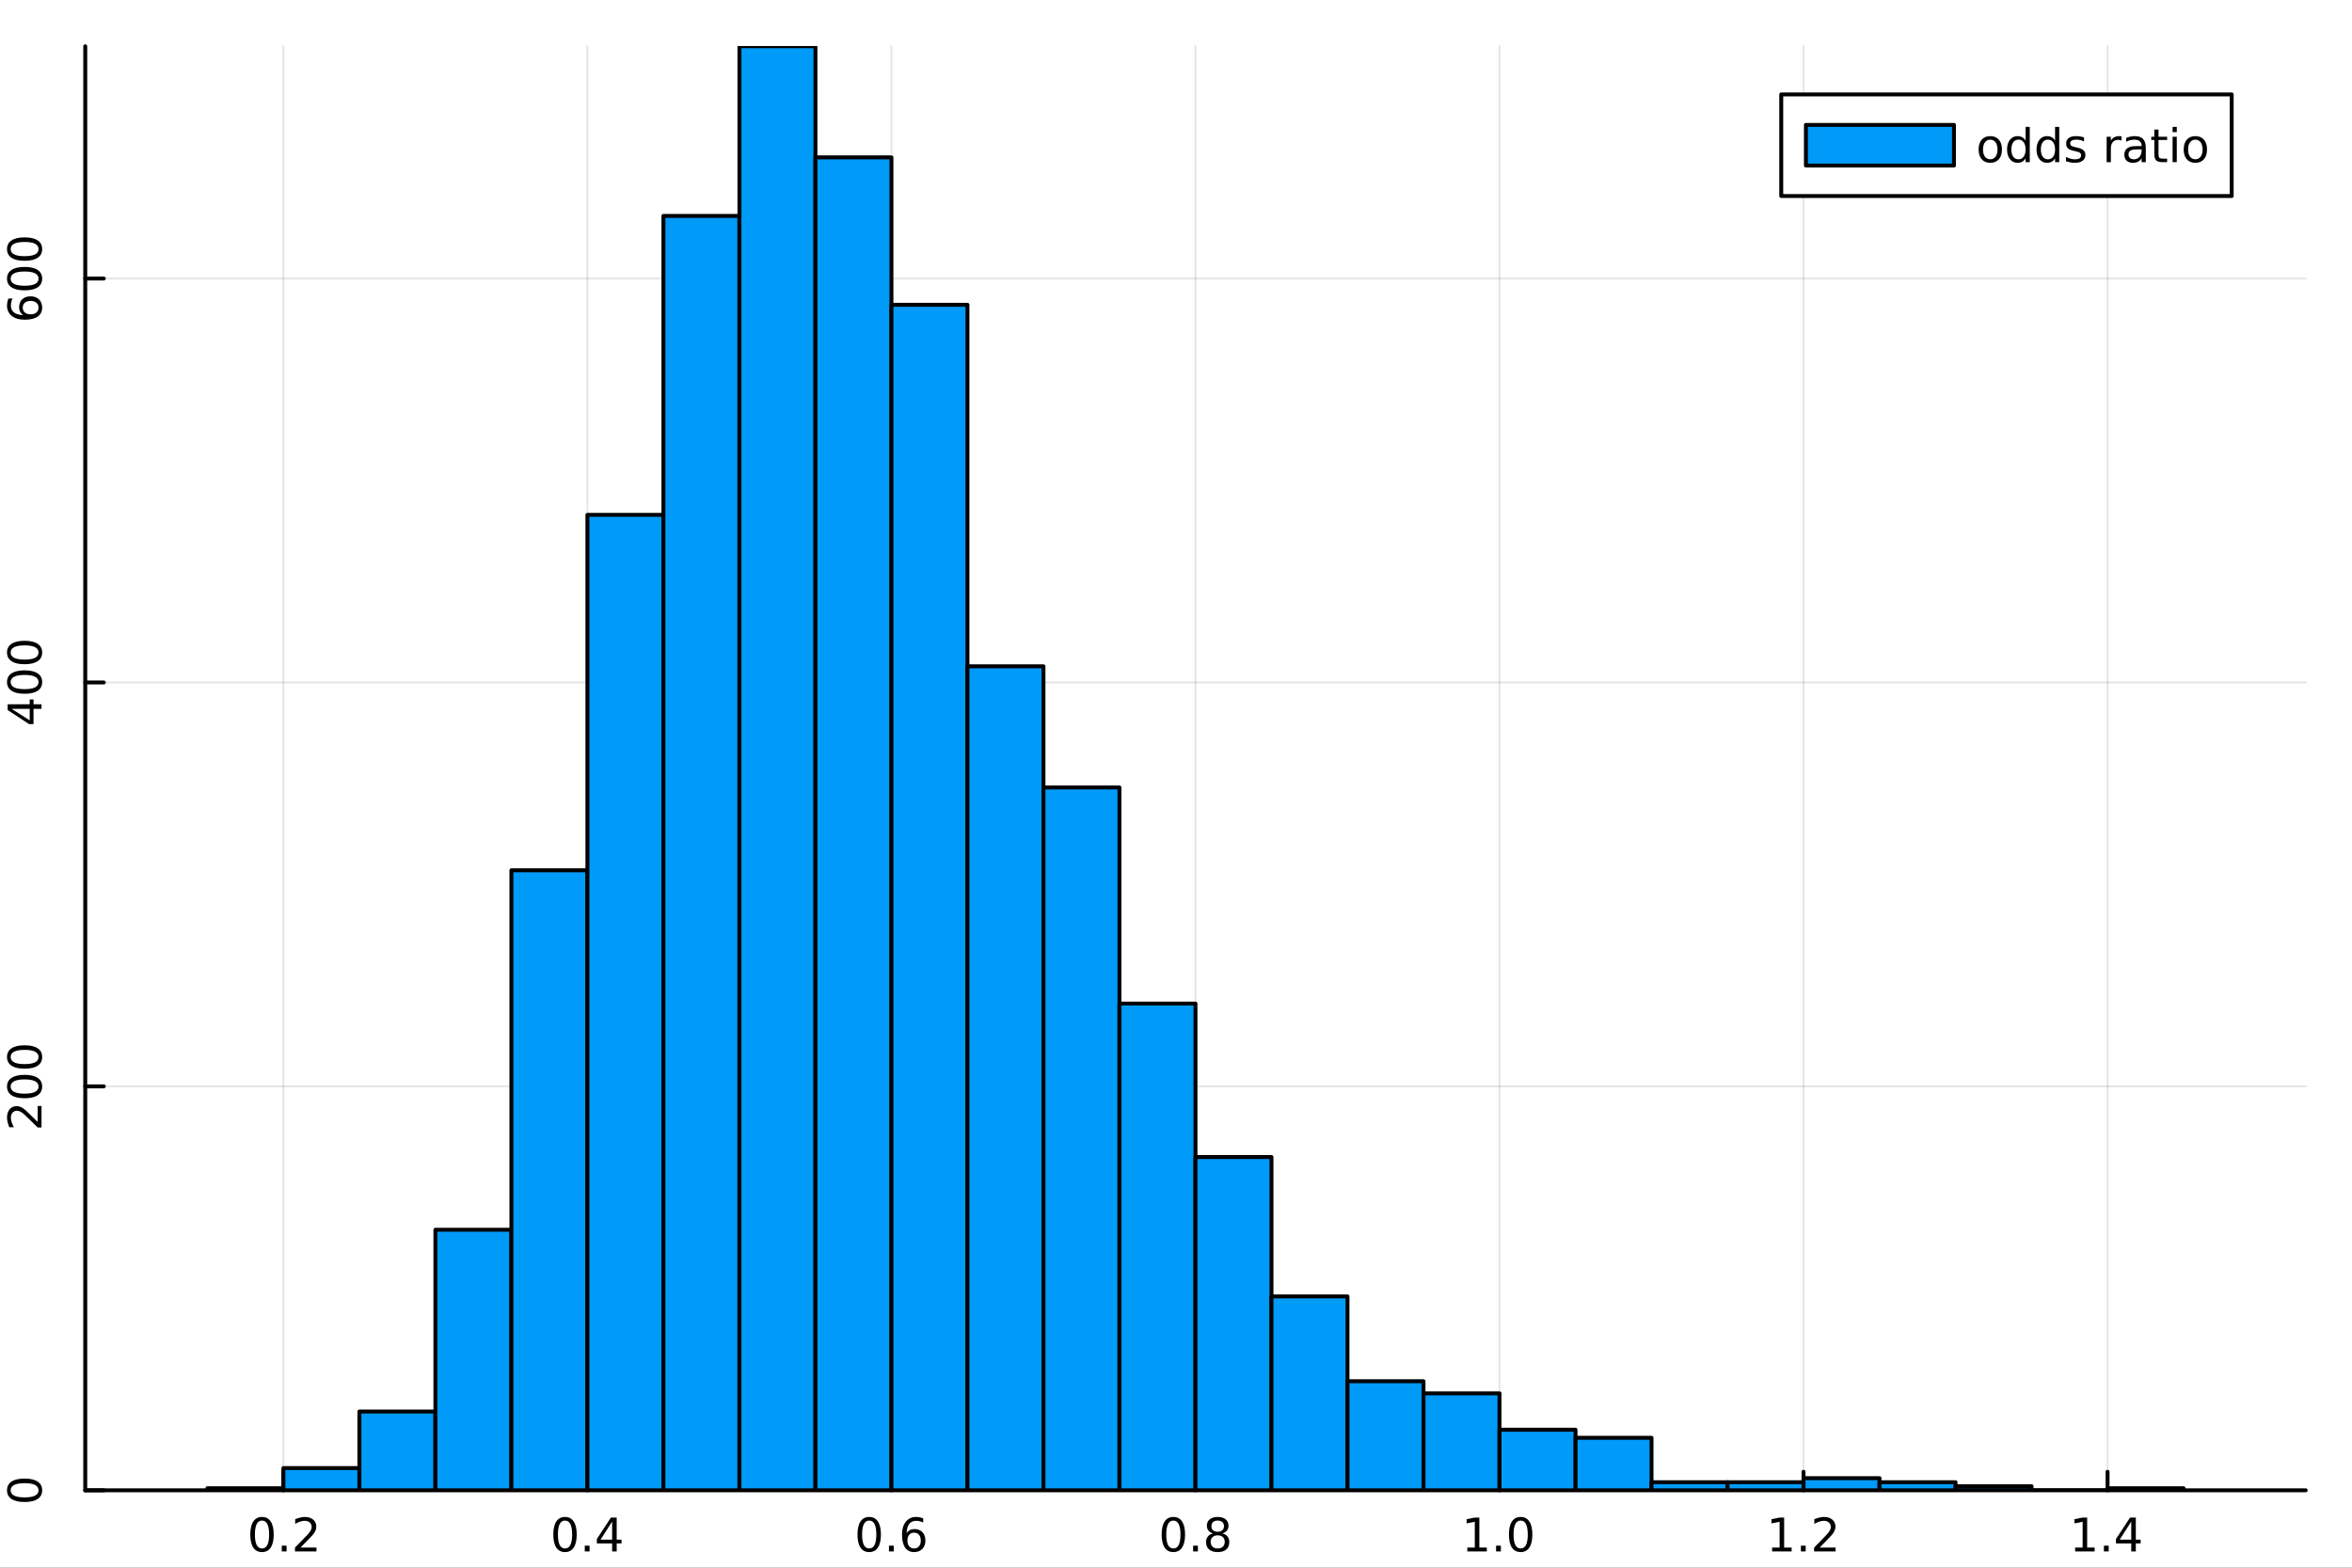 <?xml version="1.0" encoding="utf-8"?>
<svg xmlns="http://www.w3.org/2000/svg" xmlns:xlink="http://www.w3.org/1999/xlink" width="600" height="400" viewBox="0 0 2400 1600">
<rect x="0" y="0" width="2400" height="1600" fill="#333333" stroke="none"/>
<defs>
  <clipPath id="clip510">
    <rect x="0" y="0" width="2400" height="1600"/>
  </clipPath>
</defs>
<path clip-path="url(#clip510)" d="M0 1600 L2400 1600 L2400 0 L0 0  Z" fill="#ffffff" fill-rule="evenodd" fill-opacity="1"/>
<defs>
  <clipPath id="clip511">
    <rect x="480" y="0" width="1681" height="1600"/>
  </clipPath>
</defs>
<path clip-path="url(#clip510)" d="M86.992 1521.01 L2352.76 1521.01 L2352.76 47.244 L86.992 47.244  Z" fill="#ffffff" fill-rule="evenodd" fill-opacity="1"/>
<defs>
  <clipPath id="clip512">
    <rect x="86" y="47" width="2267" height="1475"/>
  </clipPath>
</defs>
<polyline clip-path="url(#clip512)" style="stroke:#000000; stroke-linecap:round; stroke-linejoin:round; stroke-width:2; stroke-opacity:0.1; fill:none" points="289.172,1521.01 289.172,47.244 "/>
<polyline clip-path="url(#clip512)" style="stroke:#000000; stroke-linecap:round; stroke-linejoin:round; stroke-width:2; stroke-opacity:0.1; fill:none" points="599.406,1521.01 599.406,47.244 "/>
<polyline clip-path="url(#clip512)" style="stroke:#000000; stroke-linecap:round; stroke-linejoin:round; stroke-width:2; stroke-opacity:0.1; fill:none" points="909.64,1521.01 909.64,47.244 "/>
<polyline clip-path="url(#clip512)" style="stroke:#000000; stroke-linecap:round; stroke-linejoin:round; stroke-width:2; stroke-opacity:0.1; fill:none" points="1219.87,1521.01 1219.87,47.244 "/>
<polyline clip-path="url(#clip512)" style="stroke:#000000; stroke-linecap:round; stroke-linejoin:round; stroke-width:2; stroke-opacity:0.1; fill:none" points="1530.11,1521.01 1530.11,47.244 "/>
<polyline clip-path="url(#clip512)" style="stroke:#000000; stroke-linecap:round; stroke-linejoin:round; stroke-width:2; stroke-opacity:0.1; fill:none" points="1840.34,1521.01 1840.34,47.244 "/>
<polyline clip-path="url(#clip512)" style="stroke:#000000; stroke-linecap:round; stroke-linejoin:round; stroke-width:2; stroke-opacity:0.1; fill:none" points="2150.58,1521.01 2150.58,47.244 "/>
<polyline clip-path="url(#clip510)" style="stroke:#000000; stroke-linecap:round; stroke-linejoin:round; stroke-width:4; stroke-opacity:1; fill:none" points="86.992,1521.01 2352.76,1521.01 "/>
<polyline clip-path="url(#clip510)" style="stroke:#000000; stroke-linecap:round; stroke-linejoin:round; stroke-width:4; stroke-opacity:1; fill:none" points="289.172,1521.01 289.172,1502.11 "/>
<polyline clip-path="url(#clip510)" style="stroke:#000000; stroke-linecap:round; stroke-linejoin:round; stroke-width:4; stroke-opacity:1; fill:none" points="599.406,1521.01 599.406,1502.11 "/>
<polyline clip-path="url(#clip510)" style="stroke:#000000; stroke-linecap:round; stroke-linejoin:round; stroke-width:4; stroke-opacity:1; fill:none" points="909.64,1521.01 909.64,1502.11 "/>
<polyline clip-path="url(#clip510)" style="stroke:#000000; stroke-linecap:round; stroke-linejoin:round; stroke-width:4; stroke-opacity:1; fill:none" points="1219.87,1521.01 1219.87,1502.11 "/>
<polyline clip-path="url(#clip510)" style="stroke:#000000; stroke-linecap:round; stroke-linejoin:round; stroke-width:4; stroke-opacity:1; fill:none" points="1530.11,1521.01 1530.11,1502.11 "/>
<polyline clip-path="url(#clip510)" style="stroke:#000000; stroke-linecap:round; stroke-linejoin:round; stroke-width:4; stroke-opacity:1; fill:none" points="1840.34,1521.01 1840.34,1502.11 "/>
<polyline clip-path="url(#clip510)" style="stroke:#000000; stroke-linecap:round; stroke-linejoin:round; stroke-width:4; stroke-opacity:1; fill:none" points="2150.58,1521.01 2150.58,1502.11 "/>
<path clip-path="url(#clip510)" d="M267.355 1551.93 Q263.744 1551.93 261.915 1555.49 Q260.109 1559.03 260.109 1566.16 Q260.109 1573.27 261.915 1576.83 Q263.744 1580.38 267.355 1580.38 Q270.989 1580.38 272.794 1576.83 Q274.623 1573.27 274.623 1566.16 Q274.623 1559.03 272.794 1555.49 Q270.989 1551.93 267.355 1551.93 M267.355 1548.22 Q273.165 1548.22 276.22 1552.83 Q279.299 1557.41 279.299 1566.16 Q279.299 1574.89 276.22 1579.5 Q273.165 1584.08 267.355 1584.08 Q261.545 1584.08 258.466 1579.5 Q255.41 1574.89 255.41 1566.16 Q255.41 1557.41 258.466 1552.83 Q261.545 1548.22 267.355 1548.22 Z" fill="#000000" fill-rule="nonzero" fill-opacity="1" /><path clip-path="url(#clip510)" d="M287.517 1577.53 L292.401 1577.53 L292.401 1583.41 L287.517 1583.41 L287.517 1577.53 Z" fill="#000000" fill-rule="nonzero" fill-opacity="1" /><path clip-path="url(#clip510)" d="M306.614 1579.47 L322.933 1579.47 L322.933 1583.41 L300.989 1583.41 L300.989 1579.47 Q303.651 1576.72 308.234 1572.09 Q312.841 1567.44 314.021 1566.09 Q316.266 1563.57 317.146 1561.83 Q318.049 1560.07 318.049 1558.38 Q318.049 1555.63 316.104 1553.89 Q314.183 1552.16 311.081 1552.16 Q308.882 1552.16 306.429 1552.92 Q303.998 1553.69 301.22 1555.24 L301.22 1550.51 Q304.044 1549.38 306.498 1548.8 Q308.952 1548.22 310.989 1548.22 Q316.359 1548.22 319.553 1550.91 Q322.748 1553.59 322.748 1558.08 Q322.748 1560.21 321.938 1562.13 Q321.151 1564.03 319.044 1566.63 Q318.466 1567.3 315.364 1570.51 Q312.262 1573.71 306.614 1579.47 Z" fill="#000000" fill-rule="nonzero" fill-opacity="1" /><path clip-path="url(#clip510)" d="M576.547 1551.93 Q572.936 1551.93 571.107 1555.49 Q569.302 1559.03 569.302 1566.16 Q569.302 1573.27 571.107 1576.83 Q572.936 1580.38 576.547 1580.38 Q580.181 1580.38 581.987 1576.83 Q583.816 1573.27 583.816 1566.16 Q583.816 1559.03 581.987 1555.49 Q580.181 1551.93 576.547 1551.93 M576.547 1548.22 Q582.357 1548.22 585.413 1552.83 Q588.492 1557.41 588.492 1566.16 Q588.492 1574.89 585.413 1579.5 Q582.357 1584.08 576.547 1584.08 Q570.737 1584.08 567.658 1579.5 Q564.603 1574.89 564.603 1566.16 Q564.603 1557.41 567.658 1552.83 Q570.737 1548.22 576.547 1548.22 Z" fill="#000000" fill-rule="nonzero" fill-opacity="1" /><path clip-path="url(#clip510)" d="M596.709 1577.53 L601.593 1577.53 L601.593 1583.41 L596.709 1583.41 L596.709 1577.53 Z" fill="#000000" fill-rule="nonzero" fill-opacity="1" /><path clip-path="url(#clip510)" d="M624.626 1552.92 L612.82 1571.37 L624.626 1571.37 L624.626 1552.92 M623.399 1548.85 L629.278 1548.85 L629.278 1571.37 L634.209 1571.37 L634.209 1575.26 L629.278 1575.26 L629.278 1583.41 L624.626 1583.41 L624.626 1575.26 L609.024 1575.26 L609.024 1570.75 L623.399 1548.85 Z" fill="#000000" fill-rule="nonzero" fill-opacity="1" /><path clip-path="url(#clip510)" d="M886.943 1551.93 Q883.332 1551.93 881.503 1555.49 Q879.698 1559.03 879.698 1566.16 Q879.698 1573.27 881.503 1576.83 Q883.332 1580.38 886.943 1580.38 Q890.578 1580.38 892.383 1576.83 Q894.212 1573.27 894.212 1566.16 Q894.212 1559.03 892.383 1555.49 Q890.578 1551.93 886.943 1551.93 M886.943 1548.22 Q892.753 1548.22 895.809 1552.83 Q898.888 1557.41 898.888 1566.16 Q898.888 1574.89 895.809 1579.5 Q892.753 1584.08 886.943 1584.08 Q881.133 1584.08 878.054 1579.5 Q874.999 1574.89 874.999 1566.16 Q874.999 1557.41 878.054 1552.83 Q881.133 1548.22 886.943 1548.22 Z" fill="#000000" fill-rule="nonzero" fill-opacity="1" /><path clip-path="url(#clip510)" d="M907.105 1577.53 L911.989 1577.53 L911.989 1583.41 L907.105 1583.41 L907.105 1577.53 Z" fill="#000000" fill-rule="nonzero" fill-opacity="1" /><path clip-path="url(#clip510)" d="M932.753 1564.26 Q929.605 1564.26 927.753 1566.42 Q925.925 1568.57 925.925 1572.32 Q925.925 1576.05 927.753 1578.22 Q929.605 1580.38 932.753 1580.38 Q935.901 1580.38 937.73 1578.22 Q939.582 1576.05 939.582 1572.32 Q939.582 1568.57 937.73 1566.42 Q935.901 1564.26 932.753 1564.26 M942.036 1549.61 L942.036 1553.87 Q940.276 1553.04 938.471 1552.6 Q936.688 1552.16 934.929 1552.16 Q930.3 1552.16 927.846 1555.28 Q925.415 1558.41 925.068 1564.73 Q926.434 1562.71 928.494 1561.65 Q930.554 1560.56 933.031 1560.56 Q938.239 1560.56 941.249 1563.73 Q944.281 1566.88 944.281 1572.32 Q944.281 1577.64 941.133 1580.86 Q937.985 1584.08 932.753 1584.08 Q926.758 1584.08 923.587 1579.5 Q920.415 1574.89 920.415 1566.16 Q920.415 1557.97 924.304 1553.11 Q928.193 1548.22 934.744 1548.22 Q936.503 1548.22 938.286 1548.57 Q940.091 1548.92 942.036 1549.61 Z" fill="#000000" fill-rule="nonzero" fill-opacity="1" /><path clip-path="url(#clip510)" d="M1197.3 1551.93 Q1193.69 1551.93 1191.86 1555.49 Q1190.06 1559.03 1190.06 1566.16 Q1190.06 1573.27 1191.86 1576.83 Q1193.69 1580.38 1197.3 1580.38 Q1200.94 1580.38 1202.74 1576.83 Q1204.57 1573.27 1204.57 1566.16 Q1204.57 1559.03 1202.74 1555.49 Q1200.94 1551.93 1197.3 1551.93 M1197.3 1548.22 Q1203.11 1548.22 1206.17 1552.83 Q1209.25 1557.41 1209.25 1566.16 Q1209.25 1574.89 1206.17 1579.5 Q1203.11 1584.08 1197.3 1584.08 Q1191.49 1584.08 1188.42 1579.5 Q1185.36 1574.89 1185.36 1566.16 Q1185.36 1557.41 1188.42 1552.83 Q1191.49 1548.22 1197.3 1548.22 Z" fill="#000000" fill-rule="nonzero" fill-opacity="1" /><path clip-path="url(#clip510)" d="M1217.47 1577.53 L1222.35 1577.53 L1222.35 1583.41 L1217.47 1583.41 L1217.47 1577.53 Z" fill="#000000" fill-rule="nonzero" fill-opacity="1" /><path clip-path="url(#clip510)" d="M1242.54 1567 Q1239.2 1567 1237.28 1568.78 Q1235.38 1570.56 1235.38 1573.69 Q1235.38 1576.81 1237.28 1578.59 Q1239.2 1580.38 1242.54 1580.38 Q1245.87 1580.38 1247.79 1578.59 Q1249.71 1576.79 1249.71 1573.69 Q1249.71 1570.56 1247.79 1568.78 Q1245.89 1567 1242.54 1567 M1237.86 1565.01 Q1234.85 1564.26 1233.16 1562.2 Q1231.49 1560.14 1231.49 1557.18 Q1231.49 1553.04 1234.43 1550.63 Q1237.4 1548.22 1242.54 1548.22 Q1247.7 1548.22 1250.64 1550.63 Q1253.58 1553.04 1253.58 1557.18 Q1253.58 1560.14 1251.89 1562.2 Q1250.22 1564.26 1247.23 1565.01 Q1250.61 1565.79 1252.49 1568.08 Q1254.39 1570.38 1254.39 1573.69 Q1254.39 1578.71 1251.31 1581.39 Q1248.25 1584.08 1242.54 1584.08 Q1236.82 1584.08 1233.74 1581.39 Q1230.68 1578.71 1230.68 1573.69 Q1230.68 1570.38 1232.58 1568.08 Q1234.48 1565.79 1237.86 1565.01 M1236.15 1557.62 Q1236.15 1560.31 1237.81 1561.81 Q1239.5 1563.32 1242.54 1563.32 Q1245.55 1563.32 1247.23 1561.81 Q1248.95 1560.31 1248.95 1557.62 Q1248.95 1554.94 1247.23 1553.43 Q1245.55 1551.93 1242.54 1551.93 Q1239.5 1551.93 1237.81 1553.43 Q1236.15 1554.94 1236.15 1557.62 Z" fill="#000000" fill-rule="nonzero" fill-opacity="1" /><path clip-path="url(#clip510)" d="M1497.26 1579.47 L1504.9 1579.47 L1504.9 1553.11 L1496.59 1554.77 L1496.59 1550.51 L1504.85 1548.85 L1509.53 1548.85 L1509.53 1579.47 L1517.17 1579.47 L1517.17 1583.41 L1497.26 1583.41 L1497.26 1579.47 Z" fill="#000000" fill-rule="nonzero" fill-opacity="1" /><path clip-path="url(#clip510)" d="M1526.61 1577.53 L1531.5 1577.53 L1531.5 1583.41 L1526.61 1583.41 L1526.61 1577.53 Z" fill="#000000" fill-rule="nonzero" fill-opacity="1" /><path clip-path="url(#clip510)" d="M1551.68 1551.93 Q1548.07 1551.93 1546.24 1555.49 Q1544.44 1559.03 1544.44 1566.16 Q1544.44 1573.27 1546.24 1576.83 Q1548.07 1580.38 1551.68 1580.38 Q1555.32 1580.38 1557.12 1576.83 Q1558.95 1573.27 1558.95 1566.16 Q1558.95 1559.03 1557.12 1555.49 Q1555.32 1551.93 1551.68 1551.93 M1551.68 1548.22 Q1557.49 1548.22 1560.55 1552.83 Q1563.63 1557.41 1563.63 1566.16 Q1563.63 1574.89 1560.55 1579.5 Q1557.49 1584.08 1551.68 1584.08 Q1545.87 1584.08 1542.79 1579.5 Q1539.74 1574.89 1539.74 1566.16 Q1539.74 1557.41 1542.79 1552.83 Q1545.87 1548.22 1551.68 1548.22 Z" fill="#000000" fill-rule="nonzero" fill-opacity="1" /><path clip-path="url(#clip510)" d="M1808.29 1579.47 L1815.93 1579.47 L1815.93 1553.11 L1807.62 1554.77 L1807.62 1550.51 L1815.89 1548.85 L1820.56 1548.85 L1820.56 1579.47 L1828.2 1579.47 L1828.2 1583.41 L1808.29 1583.41 L1808.29 1579.47 Z" fill="#000000" fill-rule="nonzero" fill-opacity="1" /><path clip-path="url(#clip510)" d="M1837.65 1577.53 L1842.53 1577.53 L1842.53 1583.41 L1837.65 1583.41 L1837.65 1577.53 Z" fill="#000000" fill-rule="nonzero" fill-opacity="1" /><path clip-path="url(#clip510)" d="M1856.74 1579.47 L1873.06 1579.47 L1873.06 1583.41 L1851.12 1583.41 L1851.12 1579.47 Q1853.78 1576.72 1858.36 1572.09 Q1862.97 1567.44 1864.15 1566.09 Q1866.4 1563.57 1867.27 1561.83 Q1868.18 1560.07 1868.18 1558.38 Q1868.18 1555.63 1866.23 1553.89 Q1864.31 1552.16 1861.21 1552.16 Q1859.01 1552.16 1856.56 1552.92 Q1854.13 1553.69 1851.35 1555.24 L1851.35 1550.51 Q1854.17 1549.38 1856.63 1548.8 Q1859.08 1548.22 1861.12 1548.22 Q1866.49 1548.22 1869.68 1550.91 Q1872.88 1553.59 1872.88 1558.08 Q1872.88 1560.21 1872.07 1562.13 Q1871.28 1564.03 1869.17 1566.63 Q1868.59 1567.3 1865.49 1570.51 Q1862.39 1573.71 1856.74 1579.47 Z" fill="#000000" fill-rule="nonzero" fill-opacity="1" /><path clip-path="url(#clip510)" d="M2117.49 1579.47 L2125.13 1579.47 L2125.13 1553.11 L2116.81 1554.77 L2116.81 1550.51 L2125.08 1548.85 L2129.75 1548.85 L2129.75 1579.47 L2137.39 1579.47 L2137.39 1583.41 L2117.49 1583.41 L2117.49 1579.47 Z" fill="#000000" fill-rule="nonzero" fill-opacity="1" /><path clip-path="url(#clip510)" d="M2146.84 1577.53 L2151.72 1577.53 L2151.72 1583.41 L2146.84 1583.41 L2146.84 1577.53 Z" fill="#000000" fill-rule="nonzero" fill-opacity="1" /><path clip-path="url(#clip510)" d="M2174.75 1552.92 L2162.95 1571.37 L2174.75 1571.37 L2174.75 1552.92 M2173.53 1548.85 L2179.41 1548.85 L2179.41 1571.37 L2184.34 1571.37 L2184.34 1575.26 L2179.41 1575.26 L2179.41 1583.41 L2174.75 1583.41 L2174.75 1575.26 L2159.15 1575.26 L2159.15 1570.75 L2173.53 1548.85 Z" fill="#000000" fill-rule="nonzero" fill-opacity="1" /><polyline clip-path="url(#clip512)" style="stroke:#000000; stroke-linecap:round; stroke-linejoin:round; stroke-width:2; stroke-opacity:0.1; fill:none" points="86.992,1521.01 2352.76,1521.01 "/>
<polyline clip-path="url(#clip512)" style="stroke:#000000; stroke-linecap:round; stroke-linejoin:round; stroke-width:2; stroke-opacity:0.1; fill:none" points="86.992,1108.77 2352.76,1108.77 "/>
<polyline clip-path="url(#clip512)" style="stroke:#000000; stroke-linecap:round; stroke-linejoin:round; stroke-width:2; stroke-opacity:0.1; fill:none" points="86.992,696.525 2352.76,696.525 "/>
<polyline clip-path="url(#clip512)" style="stroke:#000000; stroke-linecap:round; stroke-linejoin:round; stroke-width:2; stroke-opacity:0.1; fill:none" points="86.992,284.283 2352.76,284.283 "/>
<polyline clip-path="url(#clip510)" style="stroke:#000000; stroke-linecap:round; stroke-linejoin:round; stroke-width:4; stroke-opacity:1; fill:none" points="86.992,1521.01 86.992,47.244 "/>
<polyline clip-path="url(#clip510)" style="stroke:#000000; stroke-linecap:round; stroke-linejoin:round; stroke-width:4; stroke-opacity:1; fill:none" points="86.992,1521.01 105.89,1521.01 "/>
<polyline clip-path="url(#clip510)" style="stroke:#000000; stroke-linecap:round; stroke-linejoin:round; stroke-width:4; stroke-opacity:1; fill:none" points="86.992,1108.77 105.89,1108.77 "/>
<polyline clip-path="url(#clip510)" style="stroke:#000000; stroke-linecap:round; stroke-linejoin:round; stroke-width:4; stroke-opacity:1; fill:none" points="86.992,696.525 105.89,696.525 "/>
<polyline clip-path="url(#clip510)" style="stroke:#000000; stroke-linecap:round; stroke-linejoin:round; stroke-width:4; stroke-opacity:1; fill:none" points="86.992,284.283 105.89,284.283 "/>
<path clip-path="url(#clip510)" d="M10.871 1521.01 Q10.871 1524.62 14.436 1526.45 Q17.977 1528.25 25.107 1528.25 Q32.213 1528.25 35.778 1526.45 Q39.32 1524.62 39.32 1521.01 Q39.32 1517.37 35.778 1515.57 Q32.213 1513.74 25.107 1513.74 Q17.977 1513.74 14.436 1515.57 Q10.871 1517.37 10.871 1521.01 M7.167 1521.01 Q7.167 1515.2 11.774 1512.14 Q16.357 1509.06 25.107 1509.06 Q33.834 1509.06 38.44 1512.14 Q43.023 1515.2 43.023 1521.01 Q43.023 1526.82 38.44 1529.9 Q33.834 1532.95 25.107 1532.95 Q16.357 1532.95 11.774 1529.9 Q7.167 1526.82 7.167 1521.01 Z" fill="#000000" fill-rule="nonzero" fill-opacity="1" /><path clip-path="url(#clip510)" d="M38.417 1145.07 L38.417 1128.75 L42.352 1128.75 L42.352 1150.7 L38.417 1150.7 Q35.662 1148.04 31.033 1143.45 Q26.38 1138.85 25.037 1137.67 Q22.514 1135.42 20.778 1134.54 Q19.019 1133.64 17.329 1133.64 Q14.575 1133.64 12.838 1135.58 Q11.102 1137.5 11.102 1140.61 Q11.102 1142.81 11.866 1145.26 Q12.63 1147.69 14.181 1150.47 L9.459 1150.47 Q8.325 1147.64 7.746 1145.19 Q7.167 1142.74 7.167 1140.7 Q7.167 1135.33 9.852 1132.13 Q12.537 1128.94 17.028 1128.94 Q19.158 1128.94 21.079 1129.75 Q22.977 1130.54 25.57 1132.64 Q26.241 1133.22 29.459 1136.32 Q32.653 1139.43 38.417 1145.07 Z" fill="#000000" fill-rule="nonzero" fill-opacity="1" /><path clip-path="url(#clip510)" d="M10.871 1108.94 Q10.871 1112.55 14.436 1114.38 Q17.977 1116.19 25.107 1116.19 Q32.213 1116.19 35.778 1114.38 Q39.32 1112.55 39.32 1108.94 Q39.32 1105.31 35.778 1103.5 Q32.213 1101.67 25.107 1101.67 Q17.977 1101.67 14.436 1103.5 Q10.871 1105.31 10.871 1108.94 M7.167 1108.94 Q7.167 1103.13 11.774 1100.07 Q16.357 1097 25.107 1097 Q33.834 1097 38.44 1100.07 Q43.023 1103.13 43.023 1108.94 Q43.023 1114.75 38.44 1117.83 Q33.834 1120.88 25.107 1120.88 Q16.357 1120.88 11.774 1117.83 Q7.167 1114.75 7.167 1108.94 Z" fill="#000000" fill-rule="nonzero" fill-opacity="1" /><path clip-path="url(#clip510)" d="M10.871 1078.78 Q10.871 1082.39 14.436 1084.22 Q17.977 1086.02 25.107 1086.02 Q32.213 1086.02 35.778 1084.22 Q39.32 1082.39 39.32 1078.78 Q39.32 1075.14 35.778 1073.34 Q32.213 1071.51 25.107 1071.51 Q17.977 1071.51 14.436 1073.34 Q10.871 1075.14 10.871 1078.78 M7.167 1078.78 Q7.167 1072.97 11.774 1069.91 Q16.357 1066.83 25.107 1066.83 Q33.834 1066.83 38.44 1069.91 Q43.023 1072.97 43.023 1078.78 Q43.023 1084.59 38.44 1087.67 Q33.834 1090.72 25.107 1090.72 Q16.357 1090.72 11.774 1087.67 Q7.167 1084.59 7.167 1078.78 Z" fill="#000000" fill-rule="nonzero" fill-opacity="1" /><path clip-path="url(#clip510)" d="M11.866 723.434 L30.315 735.24 L30.315 723.434 L11.866 723.434 M7.792 724.661 L7.792 718.781 L30.315 718.781 L30.315 713.851 L34.204 713.851 L34.204 718.781 L42.352 718.781 L42.352 723.434 L34.204 723.434 L34.204 739.036 L29.69 739.036 L7.792 724.661 Z" fill="#000000" fill-rule="nonzero" fill-opacity="1" /><path clip-path="url(#clip510)" d="M10.871 696.12 Q10.871 699.731 14.436 701.559 Q17.977 703.365 25.107 703.365 Q32.213 703.365 35.778 701.559 Q39.32 699.731 39.32 696.12 Q39.32 692.485 35.778 690.68 Q32.213 688.851 25.107 688.851 Q17.977 688.851 14.436 690.68 Q10.871 692.485 10.871 696.12 M7.167 696.12 Q7.167 690.309 11.774 687.254 Q16.357 684.175 25.107 684.175 Q33.834 684.175 38.44 687.254 Q43.023 690.309 43.023 696.12 Q43.023 701.93 38.44 705.008 Q33.834 708.064 25.107 708.064 Q16.357 708.064 11.774 705.008 Q7.167 701.93 7.167 696.12 Z" fill="#000000" fill-rule="nonzero" fill-opacity="1" /><path clip-path="url(#clip510)" d="M10.871 665.958 Q10.871 669.569 14.436 671.397 Q17.977 673.203 25.107 673.203 Q32.213 673.203 35.778 671.397 Q39.32 669.569 39.32 665.958 Q39.32 662.323 35.778 660.518 Q32.213 658.689 25.107 658.689 Q17.977 658.689 14.436 660.518 Q10.871 662.323 10.871 665.958 M7.167 665.958 Q7.167 660.148 11.774 657.092 Q16.357 654.013 25.107 654.013 Q33.834 654.013 38.44 657.092 Q43.023 660.148 43.023 665.958 Q43.023 671.768 38.44 674.847 Q33.834 677.902 25.107 677.902 Q16.357 677.902 11.774 674.847 Q7.167 671.768 7.167 665.958 Z" fill="#000000" fill-rule="nonzero" fill-opacity="1" /><path clip-path="url(#clip510)" d="M23.209 313.959 Q23.209 317.107 25.361 318.959 Q27.514 320.787 31.264 320.787 Q34.991 320.787 37.167 318.959 Q39.32 317.107 39.32 313.959 Q39.32 310.811 37.167 308.982 Q34.991 307.13 31.264 307.13 Q27.514 307.13 25.361 308.982 Q23.209 310.811 23.209 313.959 M8.556 304.676 L12.815 304.676 Q11.982 306.436 11.542 308.241 Q11.102 310.024 11.102 311.783 Q11.102 316.412 14.227 318.866 Q17.352 321.297 23.672 321.644 Q21.658 320.278 20.593 318.218 Q19.505 316.158 19.505 313.681 Q19.505 308.473 22.676 305.463 Q25.824 302.431 31.264 302.431 Q36.588 302.431 39.806 305.579 Q43.023 308.727 43.023 313.959 Q43.023 319.954 38.44 323.125 Q33.834 326.297 25.107 326.297 Q16.912 326.297 12.051 322.408 Q7.167 318.519 7.167 311.968 Q7.167 310.209 7.514 308.426 Q7.862 306.621 8.556 304.676 Z" fill="#000000" fill-rule="nonzero" fill-opacity="1" /><path clip-path="url(#clip510)" d="M10.871 284.376 Q10.871 287.987 14.436 289.815 Q17.977 291.621 25.107 291.621 Q32.213 291.621 35.778 289.815 Q39.32 287.987 39.32 284.376 Q39.32 280.741 35.778 278.936 Q32.213 277.107 25.107 277.107 Q17.977 277.107 14.436 278.936 Q10.871 280.741 10.871 284.376 M7.167 284.376 Q7.167 278.565 11.774 275.51 Q16.357 272.431 25.107 272.431 Q33.834 272.431 38.44 275.51 Q43.023 278.565 43.023 284.376 Q43.023 290.186 38.44 293.264 Q33.834 296.32 25.107 296.32 Q16.357 296.32 11.774 293.264 Q7.167 290.186 7.167 284.376 Z" fill="#000000" fill-rule="nonzero" fill-opacity="1" /><path clip-path="url(#clip510)" d="M10.871 254.214 Q10.871 257.825 14.436 259.654 Q17.977 261.459 25.107 261.459 Q32.213 261.459 35.778 259.654 Q39.32 257.825 39.32 254.214 Q39.32 250.58 35.778 248.774 Q32.213 246.945 25.107 246.945 Q17.977 246.945 14.436 248.774 Q10.871 250.58 10.871 254.214 M7.167 254.214 Q7.167 248.404 11.774 245.348 Q16.357 242.269 25.107 242.269 Q33.834 242.269 38.44 245.348 Q43.023 248.404 43.023 254.214 Q43.023 260.024 38.44 263.103 Q33.834 266.158 25.107 266.158 Q16.357 266.158 11.774 263.103 Q7.167 260.024 7.167 254.214 Z" fill="#000000" fill-rule="nonzero" fill-opacity="1" /><path clip-path="url(#clip512)" d="M211.613 1518.95 L211.613 1521.01 L289.172 1521.01 L289.172 1518.95 L211.613 1518.95 L211.613 1518.95  Z" fill="#009af9" fill-rule="evenodd" fill-opacity="1"/>
<polyline clip-path="url(#clip512)" style="stroke:#000000; stroke-linecap:round; stroke-linejoin:round; stroke-width:4; stroke-opacity:1; fill:none" points="211.613,1518.95 211.613,1521.01 289.172,1521.01 289.172,1518.95 211.613,1518.95 "/>
<path clip-path="url(#clip512)" d="M289.172 1498.33 L289.172 1521.01 L366.73 1521.01 L366.73 1498.33 L289.172 1498.33 L289.172 1498.33  Z" fill="#009af9" fill-rule="evenodd" fill-opacity="1"/>
<polyline clip-path="url(#clip512)" style="stroke:#000000; stroke-linecap:round; stroke-linejoin:round; stroke-width:4; stroke-opacity:1; fill:none" points="289.172,1498.33 289.172,1521.01 366.73,1521.01 366.73,1498.33 289.172,1498.33 "/>
<path clip-path="url(#clip512)" d="M366.73 1440.62 L366.73 1521.01 L444.289 1521.01 L444.289 1440.62 L366.73 1440.62 L366.73 1440.62  Z" fill="#009af9" fill-rule="evenodd" fill-opacity="1"/>
<polyline clip-path="url(#clip512)" style="stroke:#000000; stroke-linecap:round; stroke-linejoin:round; stroke-width:4; stroke-opacity:1; fill:none" points="366.73,1440.62 366.73,1521.01 444.289,1521.01 444.289,1440.62 366.73,1440.62 "/>
<path clip-path="url(#clip512)" d="M444.289 1255.11 L444.289 1521.01 L521.847 1521.01 L521.847 1255.11 L444.289 1255.11 L444.289 1255.11  Z" fill="#009af9" fill-rule="evenodd" fill-opacity="1"/>
<polyline clip-path="url(#clip512)" style="stroke:#000000; stroke-linecap:round; stroke-linejoin:round; stroke-width:4; stroke-opacity:1; fill:none" points="444.289,1255.11 444.289,1521.01 521.847,1521.01 521.847,1255.11 444.289,1255.11 "/>
<path clip-path="url(#clip512)" d="M521.847 888.217 L521.847 1521.01 L599.406 1521.01 L599.406 888.217 L521.847 888.217 L521.847 888.217  Z" fill="#009af9" fill-rule="evenodd" fill-opacity="1"/>
<polyline clip-path="url(#clip512)" style="stroke:#000000; stroke-linecap:round; stroke-linejoin:round; stroke-width:4; stroke-opacity:1; fill:none" points="521.847,888.217 521.847,1521.01 599.406,1521.01 599.406,888.217 521.847,888.217 "/>
<path clip-path="url(#clip512)" d="M599.406 525.444 L599.406 1521.01 L676.964 1521.01 L676.964 525.444 L599.406 525.444 L599.406 525.444  Z" fill="#009af9" fill-rule="evenodd" fill-opacity="1"/>
<polyline clip-path="url(#clip512)" style="stroke:#000000; stroke-linecap:round; stroke-linejoin:round; stroke-width:4; stroke-opacity:1; fill:none" points="599.406,525.444 599.406,1521.01 676.964,1521.01 676.964,525.444 599.406,525.444 "/>
<path clip-path="url(#clip512)" d="M676.964 220.386 L676.964 1521.01 L754.523 1521.01 L754.523 220.386 L676.964 220.386 L676.964 220.386  Z" fill="#009af9" fill-rule="evenodd" fill-opacity="1"/>
<polyline clip-path="url(#clip512)" style="stroke:#000000; stroke-linecap:round; stroke-linejoin:round; stroke-width:4; stroke-opacity:1; fill:none" points="676.964,220.386 676.964,1521.01 754.523,1521.01 754.523,220.386 676.964,220.386 "/>
<path clip-path="url(#clip512)" d="M754.523 47.244 L754.523 1521.01 L832.081 1521.01 L832.081 47.244 L754.523 47.244 L754.523 47.244  Z" fill="#009af9" fill-rule="evenodd" fill-opacity="1"/>
<polyline clip-path="url(#clip512)" style="stroke:#000000; stroke-linecap:round; stroke-linejoin:round; stroke-width:4; stroke-opacity:1; fill:none" points="754.523,47.244 754.523,1521.01 832.081,1521.01 832.081,47.244 754.523,47.244 "/>
<path clip-path="url(#clip512)" d="M832.081 160.611 L832.081 1521.01 L909.64 1521.01 L909.64 160.611 L832.081 160.611 L832.081 160.611  Z" fill="#009af9" fill-rule="evenodd" fill-opacity="1"/>
<polyline clip-path="url(#clip512)" style="stroke:#000000; stroke-linecap:round; stroke-linejoin:round; stroke-width:4; stroke-opacity:1; fill:none" points="832.081,160.611 832.081,1521.01 909.64,1521.01 909.64,160.611 832.081,160.611 "/>
<path clip-path="url(#clip512)" d="M909.64 311.079 L909.64 1521.01 L987.198 1521.01 L987.198 311.079 L909.64 311.079 L909.64 311.079  Z" fill="#009af9" fill-rule="evenodd" fill-opacity="1"/>
<polyline clip-path="url(#clip512)" style="stroke:#000000; stroke-linecap:round; stroke-linejoin:round; stroke-width:4; stroke-opacity:1; fill:none" points="909.64,311.079 909.64,1521.01 987.198,1521.01 987.198,311.079 909.64,311.079 "/>
<path clip-path="url(#clip512)" d="M987.198 680.035 L987.198 1521.01 L1064.76 1521.01 L1064.76 680.035 L987.198 680.035 L987.198 680.035  Z" fill="#009af9" fill-rule="evenodd" fill-opacity="1"/>
<polyline clip-path="url(#clip512)" style="stroke:#000000; stroke-linecap:round; stroke-linejoin:round; stroke-width:4; stroke-opacity:1; fill:none" points="987.198,680.035 987.198,1521.01 1064.76,1521.01 1064.76,680.035 987.198,680.035 "/>
<path clip-path="url(#clip512)" d="M1064.76 803.707 L1064.76 1521.01 L1142.32 1521.01 L1142.32 803.707 L1064.76 803.707 L1064.76 803.707  Z" fill="#009af9" fill-rule="evenodd" fill-opacity="1"/>
<polyline clip-path="url(#clip512)" style="stroke:#000000; stroke-linecap:round; stroke-linejoin:round; stroke-width:4; stroke-opacity:1; fill:none" points="1064.76,803.707 1064.76,1521.01 1142.32,1521.01 1142.32,803.707 1064.76,803.707 "/>
<path clip-path="url(#clip512)" d="M1142.32 1024.26 L1142.32 1521.01 L1219.87 1521.01 L1219.87 1024.26 L1142.32 1024.26 L1142.32 1024.26  Z" fill="#009af9" fill-rule="evenodd" fill-opacity="1"/>
<polyline clip-path="url(#clip512)" style="stroke:#000000; stroke-linecap:round; stroke-linejoin:round; stroke-width:4; stroke-opacity:1; fill:none" points="1142.32,1024.26 1142.32,1521.01 1219.87,1521.01 1219.87,1024.26 1142.32,1024.26 "/>
<path clip-path="url(#clip512)" d="M1219.87 1180.91 L1219.87 1521.01 L1297.43 1521.01 L1297.43 1180.91 L1219.87 1180.91 L1219.87 1180.91  Z" fill="#009af9" fill-rule="evenodd" fill-opacity="1"/>
<polyline clip-path="url(#clip512)" style="stroke:#000000; stroke-linecap:round; stroke-linejoin:round; stroke-width:4; stroke-opacity:1; fill:none" points="1219.87,1180.91 1219.87,1521.01 1297.43,1521.01 1297.43,1180.91 1219.87,1180.91 "/>
<path clip-path="url(#clip512)" d="M1297.43 1323.13 L1297.43 1521.01 L1374.99 1521.01 L1374.99 1323.13 L1297.43 1323.13 L1297.43 1323.13  Z" fill="#009af9" fill-rule="evenodd" fill-opacity="1"/>
<polyline clip-path="url(#clip512)" style="stroke:#000000; stroke-linecap:round; stroke-linejoin:round; stroke-width:4; stroke-opacity:1; fill:none" points="1297.43,1323.13 1297.43,1521.01 1374.99,1521.01 1374.99,1323.13 1297.43,1323.13 "/>
<path clip-path="url(#clip512)" d="M1374.99 1409.7 L1374.99 1521.01 L1452.55 1521.01 L1452.55 1409.7 L1374.99 1409.7 L1374.99 1409.7  Z" fill="#009af9" fill-rule="evenodd" fill-opacity="1"/>
<polyline clip-path="url(#clip512)" style="stroke:#000000; stroke-linecap:round; stroke-linejoin:round; stroke-width:4; stroke-opacity:1; fill:none" points="1374.99,1409.7 1374.99,1521.01 1452.55,1521.01 1452.55,1409.7 1374.99,1409.7 "/>
<path clip-path="url(#clip512)" d="M1452.55 1422.07 L1452.55 1521.01 L1530.11 1521.01 L1530.11 1422.07 L1452.55 1422.07 L1452.55 1422.07  Z" fill="#009af9" fill-rule="evenodd" fill-opacity="1"/>
<polyline clip-path="url(#clip512)" style="stroke:#000000; stroke-linecap:round; stroke-linejoin:round; stroke-width:4; stroke-opacity:1; fill:none" points="1452.55,1422.07 1452.55,1521.01 1530.11,1521.01 1530.11,1422.07 1452.55,1422.07 "/>
<path clip-path="url(#clip512)" d="M1530.11 1459.17 L1530.11 1521.01 L1607.67 1521.01 L1607.67 1459.17 L1530.11 1459.17 L1530.11 1459.17  Z" fill="#009af9" fill-rule="evenodd" fill-opacity="1"/>
<polyline clip-path="url(#clip512)" style="stroke:#000000; stroke-linecap:round; stroke-linejoin:round; stroke-width:4; stroke-opacity:1; fill:none" points="1530.11,1459.17 1530.11,1521.01 1607.67,1521.01 1607.67,1459.17 1530.11,1459.17 "/>
<path clip-path="url(#clip512)" d="M1607.67 1467.42 L1607.67 1521.01 L1685.23 1521.01 L1685.23 1467.42 L1607.67 1467.42 L1607.67 1467.42  Z" fill="#009af9" fill-rule="evenodd" fill-opacity="1"/>
<polyline clip-path="url(#clip512)" style="stroke:#000000; stroke-linecap:round; stroke-linejoin:round; stroke-width:4; stroke-opacity:1; fill:none" points="1607.67,1467.42 1607.67,1521.01 1685.23,1521.01 1685.23,1467.42 1607.67,1467.42 "/>
<path clip-path="url(#clip512)" d="M1685.23 1512.76 L1685.23 1521.01 L1762.78 1521.01 L1762.78 1512.76 L1685.23 1512.76 L1685.23 1512.76  Z" fill="#009af9" fill-rule="evenodd" fill-opacity="1"/>
<polyline clip-path="url(#clip512)" style="stroke:#000000; stroke-linecap:round; stroke-linejoin:round; stroke-width:4; stroke-opacity:1; fill:none" points="1685.23,1512.76 1685.23,1521.01 1762.78,1521.01 1762.78,1512.76 1685.23,1512.76 "/>
<path clip-path="url(#clip512)" d="M1762.78 1512.76 L1762.78 1521.01 L1840.34 1521.01 L1840.34 1512.76 L1762.78 1512.76 L1762.78 1512.76  Z" fill="#009af9" fill-rule="evenodd" fill-opacity="1"/>
<polyline clip-path="url(#clip512)" style="stroke:#000000; stroke-linecap:round; stroke-linejoin:round; stroke-width:4; stroke-opacity:1; fill:none" points="1762.78,1512.76 1762.78,1521.01 1840.34,1521.01 1840.34,1512.76 1762.78,1512.76 "/>
<path clip-path="url(#clip512)" d="M1840.34 1508.64 L1840.34 1521.01 L1917.9 1521.01 L1917.9 1508.64 L1840.34 1508.64 L1840.34 1508.64  Z" fill="#009af9" fill-rule="evenodd" fill-opacity="1"/>
<polyline clip-path="url(#clip512)" style="stroke:#000000; stroke-linecap:round; stroke-linejoin:round; stroke-width:4; stroke-opacity:1; fill:none" points="1840.34,1508.64 1840.34,1521.01 1917.9,1521.01 1917.9,1508.64 1840.34,1508.64 "/>
<path clip-path="url(#clip512)" d="M1917.9 1512.76 L1917.9 1521.01 L1995.46 1521.01 L1995.46 1512.76 L1917.9 1512.76 L1917.9 1512.76  Z" fill="#009af9" fill-rule="evenodd" fill-opacity="1"/>
<polyline clip-path="url(#clip512)" style="stroke:#000000; stroke-linecap:round; stroke-linejoin:round; stroke-width:4; stroke-opacity:1; fill:none" points="1917.9,1512.76 1917.9,1521.01 1995.46,1521.01 1995.46,1512.76 1917.9,1512.76 "/>
<path clip-path="url(#clip512)" d="M1995.46 1516.89 L1995.46 1521.01 L2073.02 1521.01 L2073.02 1516.89 L1995.46 1516.89 L1995.46 1516.89  Z" fill="#009af9" fill-rule="evenodd" fill-opacity="1"/>
<polyline clip-path="url(#clip512)" style="stroke:#000000; stroke-linecap:round; stroke-linejoin:round; stroke-width:4; stroke-opacity:1; fill:none" points="1995.46,1516.89 1995.46,1521.01 2073.02,1521.01 2073.02,1516.89 1995.46,1516.89 "/>
<path clip-path="url(#clip512)" d="M2073.02 1521.01 L2073.02 1521.01 L2150.58 1521.01 L2150.58 1521.01 L2073.02 1521.01 L2073.02 1521.01  Z" fill="#009af9" fill-rule="evenodd" fill-opacity="1"/>
<polyline clip-path="url(#clip512)" style="stroke:#000000; stroke-linecap:round; stroke-linejoin:round; stroke-width:4; stroke-opacity:1; fill:none" points="2073.02,1521.01 2073.02,1521.01 2150.58,1521.01 2073.02,1521.01 "/>
<path clip-path="url(#clip512)" d="M2150.58 1518.95 L2150.58 1521.01 L2228.13 1521.01 L2228.13 1518.95 L2150.58 1518.95 L2150.58 1518.95  Z" fill="#009af9" fill-rule="evenodd" fill-opacity="1"/>
<polyline clip-path="url(#clip512)" style="stroke:#000000; stroke-linecap:round; stroke-linejoin:round; stroke-width:4; stroke-opacity:1; fill:none" points="2150.58,1518.95 2150.58,1521.01 2228.13,1521.01 2228.13,1518.95 2150.58,1518.95 "/>
<circle clip-path="url(#clip512)" style="fill:#009af9; stroke:none; fill-opacity:0" cx="250.392" cy="1518.95" r="2"/>
<circle clip-path="url(#clip512)" style="fill:#009af9; stroke:none; fill-opacity:0" cx="327.951" cy="1498.33" r="2"/>
<circle clip-path="url(#clip512)" style="fill:#009af9; stroke:none; fill-opacity:0" cx="405.509" cy="1440.62" r="2"/>
<circle clip-path="url(#clip512)" style="fill:#009af9; stroke:none; fill-opacity:0" cx="483.068" cy="1255.11" r="2"/>
<circle clip-path="url(#clip512)" style="fill:#009af9; stroke:none; fill-opacity:0" cx="560.627" cy="888.217" r="2"/>
<circle clip-path="url(#clip512)" style="fill:#009af9; stroke:none; fill-opacity:0" cx="638.185" cy="525.444" r="2"/>
<circle clip-path="url(#clip512)" style="fill:#009af9; stroke:none; fill-opacity:0" cx="715.744" cy="220.386" r="2"/>
<circle clip-path="url(#clip512)" style="fill:#009af9; stroke:none; fill-opacity:0" cx="793.302" cy="47.244" r="2"/>
<circle clip-path="url(#clip512)" style="fill:#009af9; stroke:none; fill-opacity:0" cx="870.861" cy="160.611" r="2"/>
<circle clip-path="url(#clip512)" style="fill:#009af9; stroke:none; fill-opacity:0" cx="948.419" cy="311.079" r="2"/>
<circle clip-path="url(#clip512)" style="fill:#009af9; stroke:none; fill-opacity:0" cx="1025.98" cy="680.035" r="2"/>
<circle clip-path="url(#clip512)" style="fill:#009af9; stroke:none; fill-opacity:0" cx="1103.54" cy="803.707" r="2"/>
<circle clip-path="url(#clip512)" style="fill:#009af9; stroke:none; fill-opacity:0" cx="1181.09" cy="1024.26" r="2"/>
<circle clip-path="url(#clip512)" style="fill:#009af9; stroke:none; fill-opacity:0" cx="1258.65" cy="1180.91" r="2"/>
<circle clip-path="url(#clip512)" style="fill:#009af9; stroke:none; fill-opacity:0" cx="1336.21" cy="1323.13" r="2"/>
<circle clip-path="url(#clip512)" style="fill:#009af9; stroke:none; fill-opacity:0" cx="1413.77" cy="1409.7" r="2"/>
<circle clip-path="url(#clip512)" style="fill:#009af9; stroke:none; fill-opacity:0" cx="1491.33" cy="1422.07" r="2"/>
<circle clip-path="url(#clip512)" style="fill:#009af9; stroke:none; fill-opacity:0" cx="1568.89" cy="1459.17" r="2"/>
<circle clip-path="url(#clip512)" style="fill:#009af9; stroke:none; fill-opacity:0" cx="1646.45" cy="1467.42" r="2"/>
<circle clip-path="url(#clip512)" style="fill:#009af9; stroke:none; fill-opacity:0" cx="1724" cy="1512.76" r="2"/>
<circle clip-path="url(#clip512)" style="fill:#009af9; stroke:none; fill-opacity:0" cx="1801.56" cy="1512.76" r="2"/>
<circle clip-path="url(#clip512)" style="fill:#009af9; stroke:none; fill-opacity:0" cx="1879.12" cy="1508.64" r="2"/>
<circle clip-path="url(#clip512)" style="fill:#009af9; stroke:none; fill-opacity:0" cx="1956.68" cy="1512.76" r="2"/>
<circle clip-path="url(#clip512)" style="fill:#009af9; stroke:none; fill-opacity:0" cx="2034.24" cy="1516.89" r="2"/>
<circle clip-path="url(#clip512)" style="fill:#009af9; stroke:none; fill-opacity:0" cx="2111.8" cy="1521.01" r="2"/>
<circle clip-path="url(#clip512)" style="fill:#009af9; stroke:none; fill-opacity:0" cx="2189.36" cy="1518.95" r="2"/>
<path clip-path="url(#clip510)" d="M1817.6 200.05 L2277.23 200.05 L2277.23 96.37 L1817.6 96.37  Z" fill="#ffffff" fill-rule="evenodd" fill-opacity="1"/>
<polyline clip-path="url(#clip510)" style="stroke:#000000; stroke-linecap:round; stroke-linejoin:round; stroke-width:4; stroke-opacity:1; fill:none" points="1817.6,200.05 2277.23,200.05 2277.23,96.37 1817.6,96.37 1817.6,200.05 "/>
<path clip-path="url(#clip510)" d="M1842.77 168.946 L1993.83 168.946 L1993.83 127.474 L1842.77 127.474 L1842.77 168.946  Z" fill="#009af9" fill-rule="evenodd" fill-opacity="1"/>
<polyline clip-path="url(#clip510)" style="stroke:#000000; stroke-linecap:round; stroke-linejoin:round; stroke-width:4; stroke-opacity:1; fill:none" points="1842.77,168.946 1993.83,168.946 1993.83,127.474 1842.77,127.474 1842.77,168.946 "/>
<path clip-path="url(#clip510)" d="M2030.9 142.55 Q2027.47 142.55 2025.48 145.235 Q2023.49 147.897 2023.49 152.55 Q2023.49 157.203 2025.46 159.888 Q2027.45 162.55 2030.9 162.55 Q2034.3 162.55 2036.29 159.865 Q2038.28 157.179 2038.28 152.55 Q2038.28 147.943 2036.29 145.258 Q2034.3 142.55 2030.9 142.55 M2030.9 138.939 Q2036.45 138.939 2039.63 142.55 Q2042.8 146.161 2042.8 152.55 Q2042.8 158.916 2039.63 162.55 Q2036.45 166.161 2030.9 166.161 Q2025.32 166.161 2022.15 162.55 Q2019 158.916 2019 152.55 Q2019 146.161 2022.15 142.55 Q2025.32 138.939 2030.9 138.939 Z" fill="#000000" fill-rule="nonzero" fill-opacity="1" /><path clip-path="url(#clip510)" d="M2066.92 143.499 L2066.92 129.471 L2071.18 129.471 L2071.18 165.49 L2066.92 165.49 L2066.92 161.601 Q2065.57 163.915 2063.51 165.05 Q2061.48 166.161 2058.61 166.161 Q2053.91 166.161 2050.95 162.411 Q2048.01 158.661 2048.01 152.55 Q2048.01 146.439 2050.95 142.689 Q2053.91 138.939 2058.61 138.939 Q2061.48 138.939 2063.51 140.073 Q2065.57 141.184 2066.92 143.499 M2052.4 152.55 Q2052.4 157.249 2054.32 159.934 Q2056.27 162.596 2059.65 162.596 Q2063.03 162.596 2064.97 159.934 Q2066.92 157.249 2066.92 152.55 Q2066.92 147.851 2064.97 145.189 Q2063.03 142.504 2059.65 142.504 Q2056.27 142.504 2054.32 145.189 Q2052.4 147.851 2052.4 152.55 Z" fill="#000000" fill-rule="nonzero" fill-opacity="1" /><path clip-path="url(#clip510)" d="M2097.01 143.499 L2097.01 129.471 L2101.27 129.471 L2101.27 165.49 L2097.01 165.49 L2097.01 161.601 Q2095.67 163.915 2093.61 165.05 Q2091.57 166.161 2088.7 166.161 Q2084 166.161 2081.04 162.411 Q2078.1 158.661 2078.1 152.55 Q2078.1 146.439 2081.04 142.689 Q2084 138.939 2088.7 138.939 Q2091.57 138.939 2093.61 140.073 Q2095.67 141.184 2097.01 143.499 M2082.5 152.55 Q2082.5 157.249 2084.42 159.934 Q2086.36 162.596 2089.74 162.596 Q2093.12 162.596 2095.07 159.934 Q2097.01 157.249 2097.01 152.55 Q2097.01 147.851 2095.07 145.189 Q2093.12 142.504 2089.74 142.504 Q2086.36 142.504 2084.42 145.189 Q2082.5 147.851 2082.5 152.55 Z" fill="#000000" fill-rule="nonzero" fill-opacity="1" /><path clip-path="url(#clip510)" d="M2126.57 140.328 L2126.57 144.355 Q2124.76 143.429 2122.82 142.967 Q2120.88 142.504 2118.79 142.504 Q2115.62 142.504 2114.02 143.476 Q2112.45 144.448 2112.45 146.392 Q2112.45 147.874 2113.58 148.73 Q2114.72 149.564 2118.14 150.328 L2119.6 150.652 Q2124.14 151.624 2126.04 153.406 Q2127.96 155.166 2127.96 158.337 Q2127.96 161.948 2125.09 164.054 Q2122.24 166.161 2117.24 166.161 Q2115.16 166.161 2112.89 165.744 Q2110.64 165.351 2108.14 164.54 L2108.14 160.142 Q2110.51 161.369 2112.8 161.994 Q2115.09 162.596 2117.33 162.596 Q2120.34 162.596 2121.96 161.578 Q2123.58 160.536 2123.58 158.661 Q2123.58 156.925 2122.4 155.999 Q2121.25 155.073 2117.29 154.216 L2115.81 153.869 Q2111.85 153.036 2110.09 151.323 Q2108.33 149.587 2108.33 146.578 Q2108.33 142.92 2110.92 140.93 Q2113.51 138.939 2118.28 138.939 Q2120.64 138.939 2122.73 139.286 Q2124.81 139.633 2126.57 140.328 Z" fill="#000000" fill-rule="nonzero" fill-opacity="1" /><path clip-path="url(#clip510)" d="M2164.83 143.545 Q2164.12 143.129 2163.26 142.943 Q2162.43 142.735 2161.41 142.735 Q2157.8 142.735 2155.85 145.096 Q2153.93 147.434 2153.93 151.832 L2153.93 165.49 L2149.65 165.49 L2149.65 139.564 L2153.93 139.564 L2153.93 143.592 Q2155.27 141.23 2157.43 140.096 Q2159.58 138.939 2162.66 138.939 Q2163.1 138.939 2163.63 139.008 Q2164.16 139.055 2164.81 139.17 L2164.83 143.545 Z" fill="#000000" fill-rule="nonzero" fill-opacity="1" /><path clip-path="url(#clip510)" d="M2181.08 152.457 Q2175.92 152.457 2173.93 153.638 Q2171.94 154.818 2171.94 157.666 Q2171.94 159.934 2173.42 161.277 Q2174.93 162.596 2177.5 162.596 Q2181.04 162.596 2183.17 160.096 Q2185.32 157.573 2185.32 153.406 L2185.32 152.457 L2181.08 152.457 M2189.58 150.698 L2189.58 165.49 L2185.32 165.49 L2185.32 161.554 Q2183.86 163.915 2181.69 165.05 Q2179.51 166.161 2176.36 166.161 Q2172.38 166.161 2170.02 163.939 Q2167.68 161.693 2167.68 157.943 Q2167.68 153.568 2170.6 151.346 Q2173.54 149.124 2179.35 149.124 L2185.32 149.124 L2185.32 148.707 Q2185.32 145.767 2183.38 144.17 Q2181.45 142.55 2177.96 142.55 Q2175.74 142.55 2173.63 143.082 Q2171.52 143.615 2169.58 144.679 L2169.58 140.744 Q2171.92 139.842 2174.12 139.402 Q2176.31 138.939 2178.4 138.939 Q2184.02 138.939 2186.8 141.855 Q2189.58 144.772 2189.58 150.698 Z" fill="#000000" fill-rule="nonzero" fill-opacity="1" /><path clip-path="url(#clip510)" d="M2202.56 132.203 L2202.56 139.564 L2211.34 139.564 L2211.34 142.874 L2202.56 142.874 L2202.56 156.948 Q2202.56 160.119 2203.42 161.022 Q2204.3 161.925 2206.96 161.925 L2211.34 161.925 L2211.34 165.49 L2206.96 165.49 Q2202.03 165.49 2200.16 163.661 Q2198.28 161.809 2198.28 156.948 L2198.28 142.874 L2195.16 142.874 L2195.16 139.564 L2198.28 139.564 L2198.28 132.203 L2202.56 132.203 Z" fill="#000000" fill-rule="nonzero" fill-opacity="1" /><path clip-path="url(#clip510)" d="M2216.94 139.564 L2221.2 139.564 L2221.2 165.49 L2216.94 165.49 L2216.94 139.564 M2216.94 129.471 L2221.2 129.471 L2221.2 134.865 L2216.94 134.865 L2216.94 129.471 Z" fill="#000000" fill-rule="nonzero" fill-opacity="1" /><path clip-path="url(#clip510)" d="M2240.16 142.55 Q2236.73 142.55 2234.74 145.235 Q2232.75 147.897 2232.75 152.55 Q2232.75 157.203 2234.72 159.888 Q2236.71 162.55 2240.16 162.55 Q2243.56 162.55 2245.55 159.865 Q2247.54 157.179 2247.54 152.55 Q2247.54 147.943 2245.55 145.258 Q2243.56 142.55 2240.16 142.55 M2240.16 138.939 Q2245.71 138.939 2248.88 142.55 Q2252.06 146.161 2252.06 152.55 Q2252.06 158.916 2248.88 162.55 Q2245.71 166.161 2240.16 166.161 Q2234.58 166.161 2231.41 162.55 Q2228.26 158.916 2228.26 152.55 Q2228.26 146.161 2231.41 142.55 Q2234.58 138.939 2240.16 138.939 Z" fill="#000000" fill-rule="nonzero" fill-opacity="1" /></svg>
